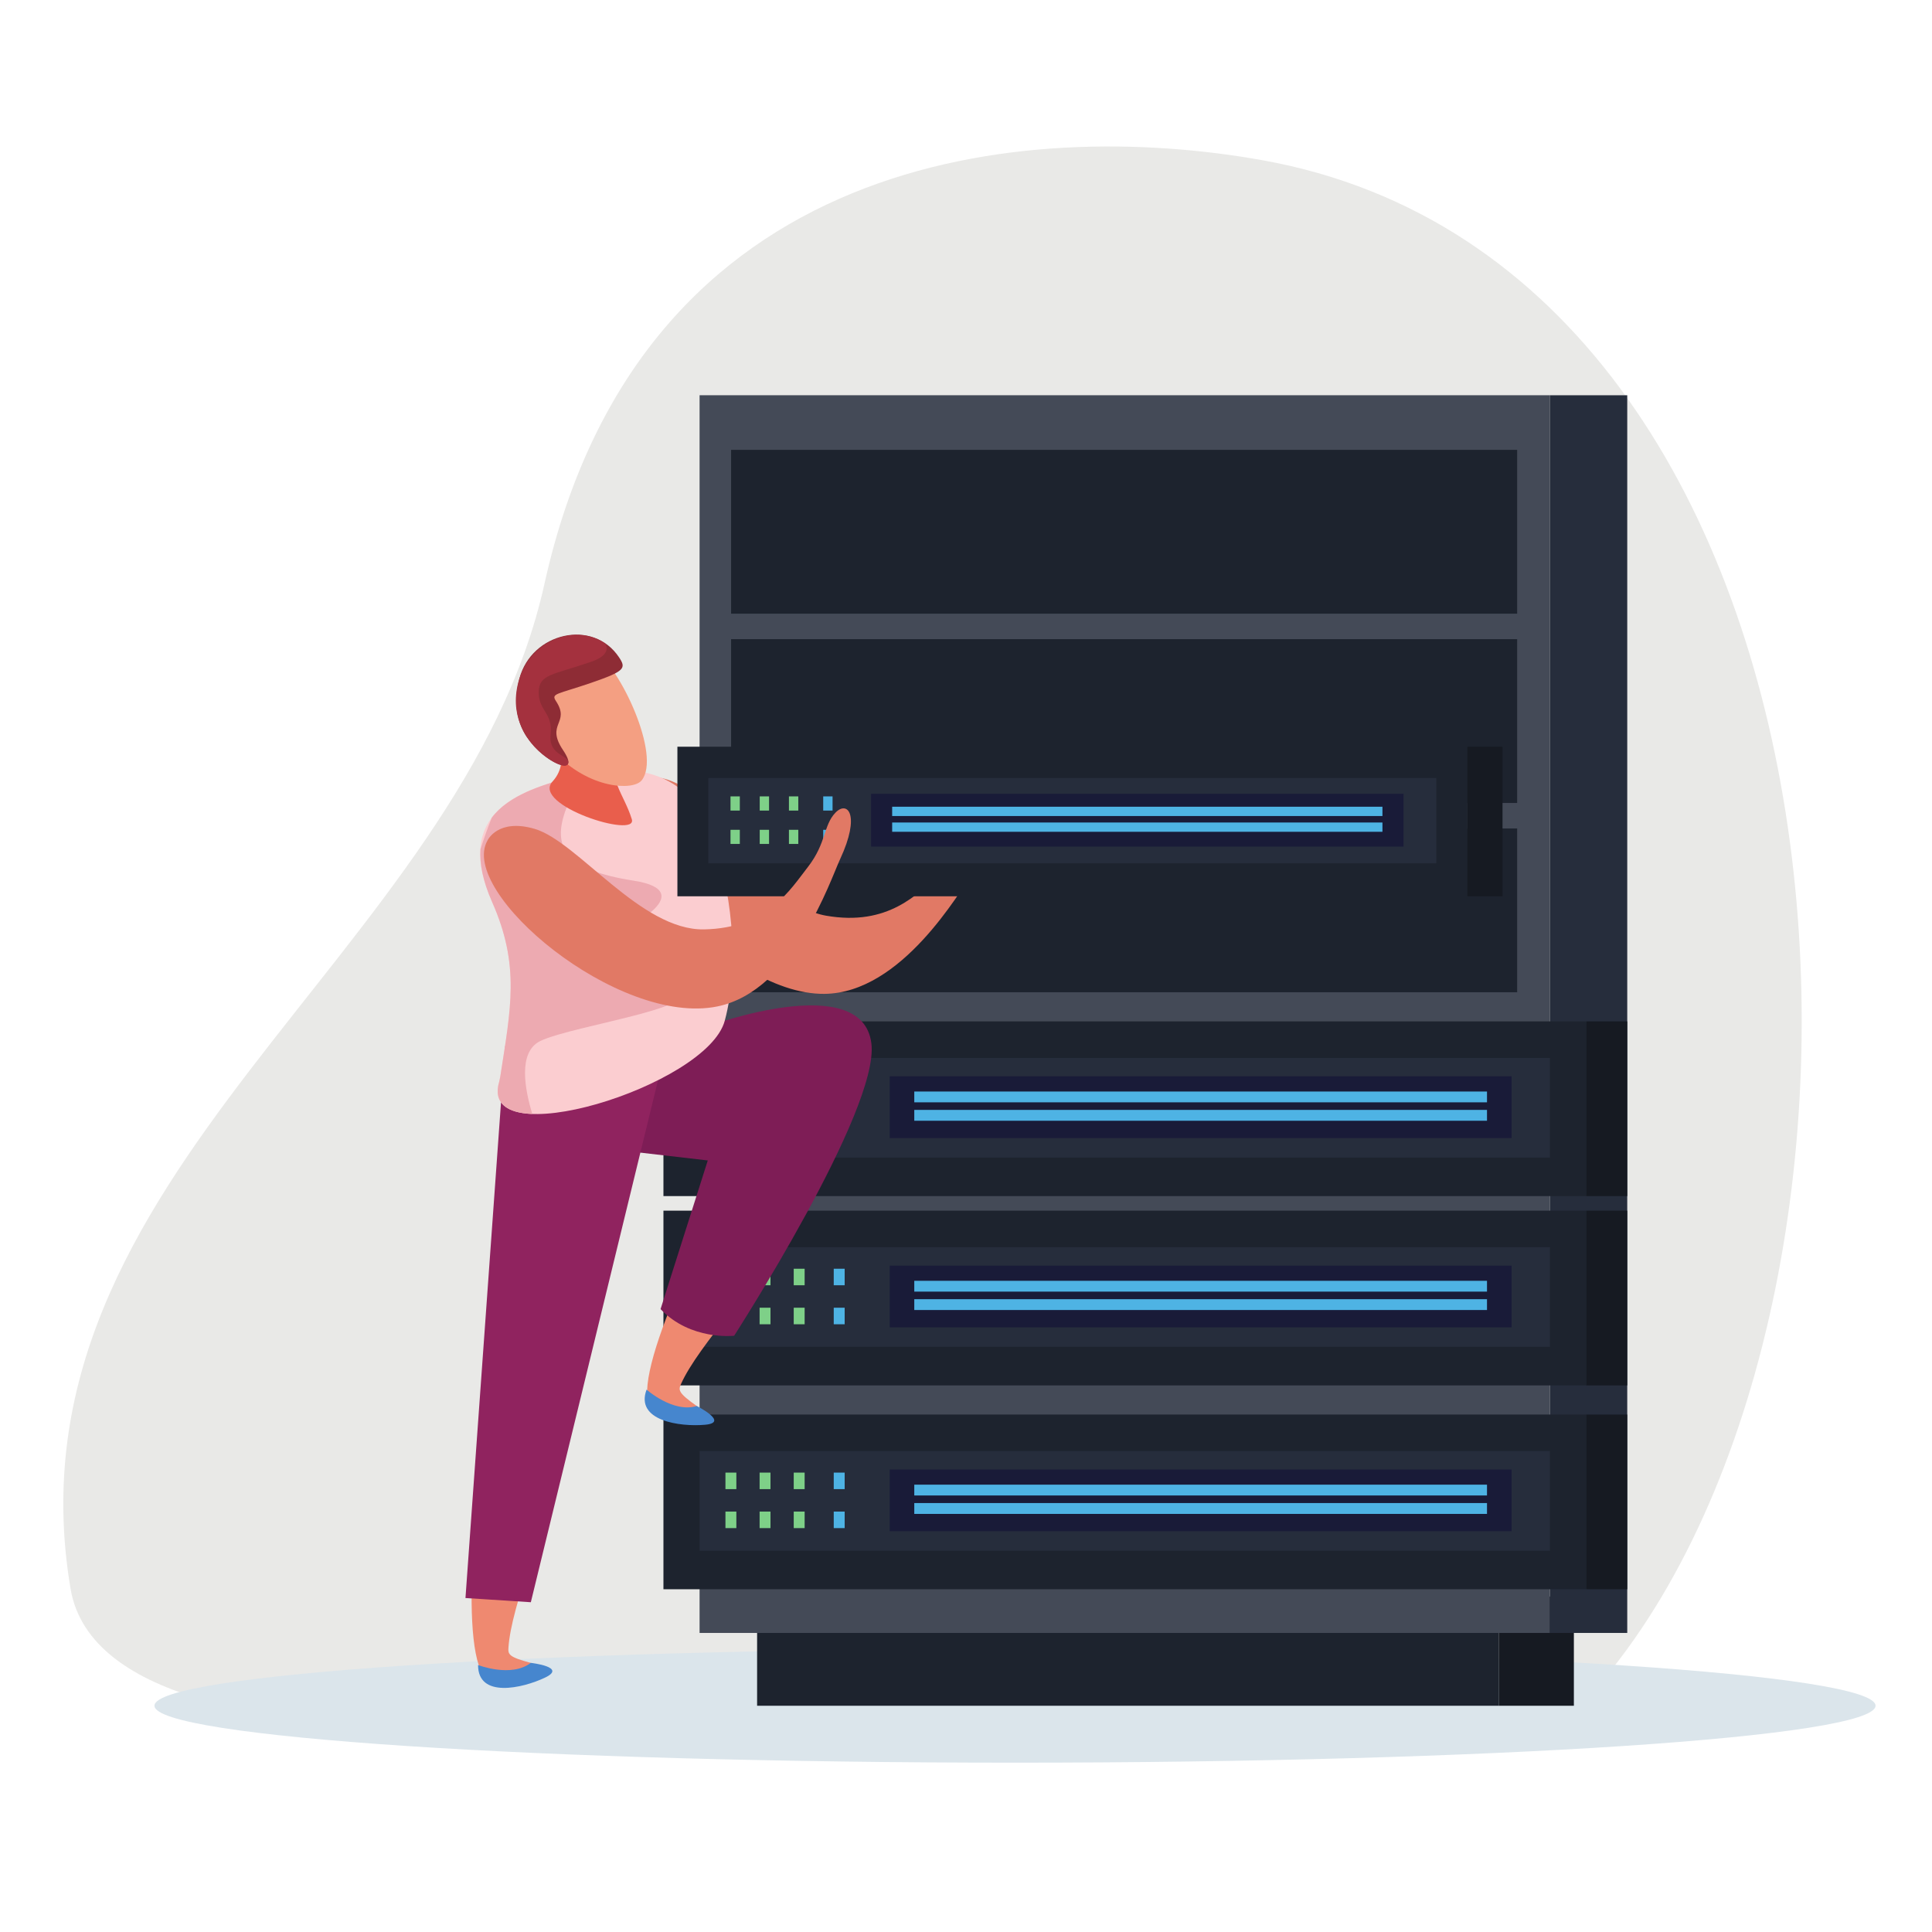 <svg xmlns="http://www.w3.org/2000/svg" xmlns:xlink="http://www.w3.org/1999/xlink" width="500" zoomAndPan="magnify" viewBox="0 0 375 375" height="500" preserveAspectRatio="xMidYMid meet" version="1.0"><path fill="#e9e9e7" d="M 162.09 329.031 C 162.09 329.031 21.078 352.223 13.691 308.355 C 0.066 227.547 89.691 185.527 105.691 113.27 C 124.359 28.957 199.77 22.977 245.031 31.098 C 363.824 52.41 374.91 249.113 311.43 325.758 L 162.09 329.031 " fill-opacity="1" fill-rule="nonzero"/><path fill="#dbe5eb" d="M 364.043 331.078 C 364.043 337.184 289.266 342.133 197.012 342.133 C 104.766 342.133 29.98 337.184 29.98 331.078 C 29.98 324.973 104.766 320.027 197.012 320.027 C 289.266 320.027 364.043 324.973 364.043 331.078 " fill-opacity="1" fill-rule="nonzero"/><path fill="#1d232e" d="M 290.949 331.086 L 146.953 331.086 L 146.953 309.883 L 290.949 309.883 L 290.949 331.086 " fill-opacity="1" fill-rule="nonzero"/><path fill="#161a22" d="M 290.945 331.086 L 305.488 331.086 L 305.488 309.883 L 290.945 309.883 L 290.945 331.086 " fill-opacity="1" fill-rule="nonzero"/><path fill="#444a57" d="M 300.84 316.953 L 135.789 316.953 L 135.789 76.715 L 300.84 76.715 L 300.84 316.953 " fill-opacity="1" fill-rule="nonzero"/><path fill="#262d3c" d="M 300.84 316.953 L 315.848 316.953 L 315.848 76.719 L 300.84 76.719 L 300.84 316.953 " fill-opacity="1" fill-rule="nonzero"/><path fill="#1d232e" d="M 294.48 119.113 L 141.906 119.113 L 141.906 87.316 L 294.48 87.316 L 294.48 119.113 " fill-opacity="1" fill-rule="nonzero"/><path fill="#1d232e" d="M 294.48 155.855 L 141.906 155.855 L 141.906 124.059 L 294.48 124.059 L 294.48 155.855 " fill-opacity="1" fill-rule="nonzero"/><path fill="#1d232e" d="M 294.48 192.598 L 141.906 192.598 L 141.906 160.805 L 294.48 160.805 L 294.48 192.598 " fill-opacity="1" fill-rule="nonzero"/><path fill="#1d232e" d="M 307.898 232.16 L 128.773 232.16 L 128.773 198.25 L 307.898 198.25 L 307.898 232.16 " fill-opacity="1" fill-rule="nonzero"/><path fill="#262d3c" d="M 300.84 224.684 L 135.789 224.684 L 135.789 205.344 L 300.84 205.344 L 300.84 224.684 " fill-opacity="1" fill-rule="nonzero"/><path fill="#7ed088" d="M 140.809 212.73 L 142.926 212.73 L 142.926 209.52 L 140.809 209.52 L 140.809 212.73 " fill-opacity="1" fill-rule="nonzero"/><path fill="#7ed088" d="M 147.438 212.73 L 149.551 212.73 L 149.551 209.52 L 147.438 209.52 L 147.438 212.73 " fill-opacity="1" fill-rule="nonzero"/><path fill="#7ed088" d="M 154.062 212.73 L 156.18 212.73 L 156.18 209.52 L 154.062 209.52 L 154.062 212.73 " fill-opacity="1" fill-rule="nonzero"/><path fill="#4eb3e4" d="M 161.828 212.73 L 163.949 212.73 L 163.949 209.52 L 161.828 209.52 L 161.828 212.73 " fill-opacity="1" fill-rule="nonzero"/><path fill="#7ed088" d="M 140.809 220.297 L 142.926 220.297 L 142.926 217.09 L 140.809 217.09 L 140.809 220.297 " fill-opacity="1" fill-rule="nonzero"/><path fill="#7ed088" d="M 147.438 220.297 L 149.551 220.297 L 149.551 217.09 L 147.438 217.09 L 147.438 220.297 " fill-opacity="1" fill-rule="nonzero"/><path fill="#7ed088" d="M 154.062 220.297 L 156.18 220.297 L 156.18 217.09 L 154.062 217.09 L 154.062 220.297 " fill-opacity="1" fill-rule="nonzero"/><path fill="#4eb3e4" d="M 161.828 220.297 L 163.949 220.297 L 163.949 217.09 L 161.828 217.09 L 161.828 220.297 " fill-opacity="1" fill-rule="nonzero"/><path fill="#191b38" d="M 293.398 220.895 L 172.691 220.895 L 172.691 208.914 L 293.398 208.914 L 293.398 220.895 " fill-opacity="1" fill-rule="nonzero"/><path fill="#4eb3e4" d="M 288.625 213.961 L 177.461 213.961 L 177.461 211.863 L 288.625 211.863 L 288.625 213.961 " fill-opacity="1" fill-rule="nonzero"/><path fill="#4eb3e4" d="M 288.625 217.535 L 177.461 217.535 L 177.461 215.43 L 288.625 215.43 L 288.625 217.535 " fill-opacity="1" fill-rule="nonzero"/><path fill="#1d232e" d="M 307.898 268.906 L 128.773 268.906 L 128.773 234.988 L 307.898 234.988 L 307.898 268.906 " fill-opacity="1" fill-rule="nonzero"/><path fill="#262d3c" d="M 300.84 261.422 L 135.789 261.422 L 135.789 242.086 L 300.84 242.086 L 300.84 261.422 " fill-opacity="1" fill-rule="nonzero"/><path fill="#7ed088" d="M 140.809 249.469 L 142.926 249.469 L 142.926 246.262 L 140.809 246.262 L 140.809 249.469 " fill-opacity="1" fill-rule="nonzero"/><path fill="#7ed088" d="M 147.438 249.469 L 149.551 249.469 L 149.551 246.262 L 147.438 246.262 L 147.438 249.469 " fill-opacity="1" fill-rule="nonzero"/><path fill="#7ed088" d="M 154.062 249.469 L 156.18 249.469 L 156.18 246.262 L 154.062 246.262 L 154.062 249.469 " fill-opacity="1" fill-rule="nonzero"/><path fill="#4eb3e4" d="M 161.828 249.469 L 163.949 249.469 L 163.949 246.262 L 161.828 246.262 L 161.828 249.469 " fill-opacity="1" fill-rule="nonzero"/><path fill="#7ed088" d="M 140.809 257.039 L 142.926 257.039 L 142.926 253.828 L 140.809 253.828 L 140.809 257.039 " fill-opacity="1" fill-rule="nonzero"/><path fill="#7ed088" d="M 147.438 257.039 L 149.551 257.039 L 149.551 253.828 L 147.438 253.828 L 147.438 257.039 " fill-opacity="1" fill-rule="nonzero"/><path fill="#7ed088" d="M 154.062 257.039 L 156.18 257.039 L 156.18 253.828 L 154.062 253.828 L 154.062 257.039 " fill-opacity="1" fill-rule="nonzero"/><path fill="#4eb3e4" d="M 161.828 257.039 L 163.949 257.039 L 163.949 253.828 L 161.828 253.828 L 161.828 257.039 " fill-opacity="1" fill-rule="nonzero"/><path fill="#191b38" d="M 293.398 257.637 L 172.691 257.637 L 172.691 245.656 L 293.398 245.656 L 293.398 257.637 " fill-opacity="1" fill-rule="nonzero"/><path fill="#4eb3e4" d="M 288.625 250.703 L 177.461 250.703 L 177.461 248.602 L 288.625 248.602 L 288.625 250.703 " fill-opacity="1" fill-rule="nonzero"/><path fill="#4eb3e4" d="M 288.625 254.273 L 177.461 254.273 L 177.461 252.172 L 288.625 252.172 L 288.625 254.273 " fill-opacity="1" fill-rule="nonzero"/><path fill="#1d232e" d="M 307.898 308.473 L 128.773 308.473 L 128.773 274.559 L 307.898 274.559 L 307.898 308.473 " fill-opacity="1" fill-rule="nonzero"/><path fill="#161a22" d="M 307.895 232.164 L 315.848 232.164 L 315.848 198.25 L 307.895 198.25 L 307.895 232.164 " fill-opacity="1" fill-rule="nonzero"/><path fill="#161a22" d="M 307.895 268.906 L 315.848 268.906 L 315.848 234.988 L 307.895 234.988 L 307.895 268.906 " fill-opacity="1" fill-rule="nonzero"/><path fill="#161a22" d="M 307.895 308.473 L 315.848 308.473 L 315.848 274.559 L 307.895 274.559 L 307.895 308.473 " fill-opacity="1" fill-rule="nonzero"/><path fill="#262d3c" d="M 300.84 300.992 L 135.789 300.992 L 135.789 281.648 L 300.84 281.648 L 300.84 300.992 " fill-opacity="1" fill-rule="nonzero"/><path fill="#7ed088" d="M 140.809 289.039 L 142.926 289.039 L 142.926 285.832 L 140.809 285.832 L 140.809 289.039 " fill-opacity="1" fill-rule="nonzero"/><path fill="#7ed088" d="M 147.438 289.039 L 149.551 289.039 L 149.551 285.832 L 147.438 285.832 L 147.438 289.039 " fill-opacity="1" fill-rule="nonzero"/><path fill="#7ed088" d="M 154.062 289.039 L 156.18 289.039 L 156.18 285.832 L 154.062 285.832 L 154.062 289.039 " fill-opacity="1" fill-rule="nonzero"/><path fill="#4eb3e4" d="M 161.828 289.039 L 163.949 289.039 L 163.949 285.832 L 161.828 285.832 L 161.828 289.039 " fill-opacity="1" fill-rule="nonzero"/><path fill="#7ed088" d="M 140.809 296.605 L 142.926 296.605 L 142.926 293.395 L 140.809 293.395 L 140.809 296.605 " fill-opacity="1" fill-rule="nonzero"/><path fill="#7ed088" d="M 147.438 296.605 L 149.551 296.605 L 149.551 293.395 L 147.438 293.395 L 147.438 296.605 " fill-opacity="1" fill-rule="nonzero"/><path fill="#7ed088" d="M 154.062 296.605 L 156.18 296.605 L 156.18 293.395 L 154.062 293.395 L 154.062 296.605 " fill-opacity="1" fill-rule="nonzero"/><path fill="#4eb3e4" d="M 161.828 296.605 L 163.949 296.605 L 163.949 293.395 L 161.828 293.395 L 161.828 296.605 " fill-opacity="1" fill-rule="nonzero"/><path fill="#191b38" d="M 293.398 297.207 L 172.691 297.207 L 172.691 285.23 L 293.398 285.23 L 293.398 297.207 " fill-opacity="1" fill-rule="nonzero"/><path fill="#4eb3e4" d="M 288.625 290.27 L 177.461 290.27 L 177.461 288.172 L 288.625 288.172 L 288.625 290.27 " fill-opacity="1" fill-rule="nonzero"/><path fill="#4eb3e4" d="M 288.625 293.848 L 177.461 293.848 L 177.461 291.742 L 288.625 291.742 L 288.625 293.848 " fill-opacity="1" fill-rule="nonzero"/><path fill="#e17965" d="M 122.379 152.715 C 122.379 152.715 125.172 148.812 131.84 152.297 C 139.578 156.375 148.211 175.59 160.316 177.73 C 172.422 179.852 178.129 173.461 182.5 169.641 C 186.844 165.816 186.91 162.359 189.676 160.406 C 192.445 158.453 194.477 161.695 188.863 169.406 C 186.188 173.09 175.055 192.754 160.02 192.91 C 140.34 193.094 114.777 161.469 122.379 152.715 " fill-opacity="1" fill-rule="nonzero"/><path fill="#ef8970" d="M 94.906 275.148 C 91.801 291.629 88.742 326.68 96.02 326.586 C 103.289 326.469 107.277 323.895 103.023 322.762 C 98.773 321.633 98.598 321.133 98.688 319.82 C 99.223 311.562 105.98 295.945 108.707 283.957 C 111.879 270.031 97.637 260.738 94.906 275.148 " fill-opacity="1" fill-rule="nonzero"/><path fill="#4686ce" d="M 92.793 323.18 C 92.793 323.18 99.23 325.684 103.023 322.762 C 103.023 322.762 110.184 323.555 105.773 325.633 C 101.383 327.719 92.773 329.664 92.793 323.18 " fill-opacity="1" fill-rule="nonzero"/><path fill="#ef8970" d="M 144.207 225.438 C 135.539 239.801 120.477 271.598 127.348 274.035 C 134.195 276.469 138.828 275.441 135.234 272.902 C 131.641 270.363 131.641 269.832 132.18 268.633 C 135.578 261.082 147.336 248.812 154.062 238.508 C 161.875 226.555 151.762 212.875 144.207 225.438 " fill-opacity="1" fill-rule="nonzero"/><path fill="#4686ce" d="M 125.5 269.723 C 125.5 269.723 130.668 274.32 135.234 272.902 C 135.234 272.902 141.672 276.129 136.832 276.547 C 131.973 276.977 123.234 275.785 125.5 269.723 " fill-opacity="1" fill-rule="nonzero"/><path fill="#7e1d56" d="M 137.484 199.168 C 137.484 199.168 167.402 188.168 169.137 202.547 C 170.711 215.496 142.496 259.27 142.496 259.27 C 142.496 259.27 134.074 260.25 128.215 254.098 L 137.379 225.242 L 119.406 223.16 L 125.457 203.234 L 137.484 199.168 " fill-opacity="1" fill-rule="nonzero"/><path fill="#90235f" d="M 98.027 203.086 L 90.348 310.176 L 103.035 310.992 L 129.539 202.199 C 129.539 202.199 119.543 206.449 98.027 203.086 " fill-opacity="1" fill-rule="nonzero"/><path fill="#fbcdd0" d="M 140.68 198.113 C 143.695 186.855 141.926 172.008 137.961 161.543 C 132.434 147.035 118.246 148.508 109.879 151.039 C 101.5 153.555 87.688 157.395 95.52 175.078 C 100.984 187.418 99.133 195.785 97.109 208.934 C 97.031 209.273 96.988 209.598 96.902 209.926 C 96.875 209.91 96.855 209.91 96.855 209.91 C 96.867 209.91 96.875 209.91 96.902 209.926 C 92.465 224.535 137.262 210.906 140.68 198.113 " fill-opacity="1" fill-rule="nonzero"/><path fill="#edaab1" d="M 109.879 151.039 C 110.688 150.789 111.543 150.566 112.469 150.363 C 111.777 152.367 110.785 154.66 109.922 156.891 C 107.004 164.543 109.746 168.875 122.988 170.938 C 136.242 172.984 121.973 180.992 113.746 182.832 C 105.527 184.672 117.449 187.312 129.602 191.133 C 141.762 194.938 111.414 198.859 104.852 202.07 C 100.461 204.215 101.898 211.562 103.32 216.219 C 98.516 216.031 95.621 214.188 96.902 209.926 C 96.988 209.598 97.031 209.273 97.109 208.934 C 99.133 195.785 100.984 187.418 95.52 175.078 C 93.691 170.949 93.078 167.598 93.262 164.816 C 93.938 162.723 94.652 160.672 95.457 158.707 C 98.793 154.277 105.191 152.445 109.879 151.039 " fill-opacity="1" fill-rule="nonzero"/><path fill="#e95e4c" d="M 106.938 141.027 C 106.938 141.027 111.352 147.207 107.246 151.688 C 103.031 156.266 123.832 162.891 122.633 159.008 C 121.094 154.027 117.949 151.48 119.375 145.156 L 106.938 141.027 " fill-opacity="1" fill-rule="nonzero"/><path fill="#f49f82" d="M 115.367 126.242 C 120.422 129.551 128.379 146.68 124.547 151.469 C 122.871 153.547 114.336 153.09 107.746 146.141 C 105.031 143.27 101.301 137.684 103.465 130.961 C 104.453 127.914 109.453 122.406 115.367 126.242 " fill-opacity="1" fill-rule="nonzero"/><path fill="#8e2c35" d="M 120.176 127.613 C 121.539 129.688 121.363 130.258 114.77 132.527 C 108.168 134.797 106.918 134.559 107.898 136.055 C 110.793 140.441 105.793 140.387 109.293 145.605 C 112.805 150.832 106.5 148.414 103.141 144.238 C 102.484 143.391 98.801 139.352 100.82 131.699 C 103.18 122.754 115.129 119.988 120.176 127.613 " fill-opacity="1" fill-rule="nonzero"/><path fill="#a4313e" d="M 100.82 131.699 C 98.555 138.824 102.484 143.391 103.141 144.238 C 105.641 147.34 109.797 149.562 110.266 148.211 C 110.82 146.574 106.41 146.812 106.867 142.59 C 107.363 138.391 104.578 138.02 104.562 134.426 C 104.562 130.832 107.273 131.031 114.707 128.465 C 117.73 127.422 118.102 126.109 117.504 124.926 C 111.773 120.973 103.199 124.203 100.82 131.699 " fill-opacity="1" fill-rule="nonzero"/><path fill="#1d232e" d="M 284.832 173.969 L 131.484 173.969 L 131.484 144.938 L 284.832 144.938 L 284.832 173.969 " fill-opacity="1" fill-rule="nonzero"/><path fill="#262d3c" d="M 278.785 167.566 L 137.488 167.566 L 137.488 151.008 L 278.785 151.008 L 278.785 167.566 " fill-opacity="1" fill-rule="nonzero"/><path fill="#7ed088" d="M 141.789 157.332 L 143.598 157.332 L 143.598 154.578 L 141.789 154.578 L 141.789 157.332 " fill-opacity="1" fill-rule="nonzero"/><path fill="#7ed088" d="M 147.461 157.332 L 149.273 157.332 L 149.273 154.578 L 147.461 154.578 L 147.461 157.332 " fill-opacity="1" fill-rule="nonzero"/><path fill="#7ed088" d="M 153.133 157.332 L 154.949 157.332 L 154.949 154.578 L 153.133 154.578 L 153.133 157.332 " fill-opacity="1" fill-rule="nonzero"/><path fill="#4eb3e4" d="M 159.785 157.332 L 161.598 157.332 L 161.598 154.578 L 159.785 154.578 L 159.785 157.332 " fill-opacity="1" fill-rule="nonzero"/><path fill="#7ed088" d="M 141.789 163.809 L 143.598 163.809 L 143.598 161.066 L 141.789 161.066 L 141.789 163.809 " fill-opacity="1" fill-rule="nonzero"/><path fill="#7ed088" d="M 147.461 163.809 L 149.273 163.809 L 149.273 161.066 L 147.461 161.066 L 147.461 163.809 " fill-opacity="1" fill-rule="nonzero"/><path fill="#7ed088" d="M 153.133 163.809 L 154.949 163.809 L 154.949 161.066 L 153.133 161.066 L 153.133 163.809 " fill-opacity="1" fill-rule="nonzero"/><path fill="#4eb3e4" d="M 159.785 163.809 L 161.598 163.809 L 161.598 161.066 L 159.785 161.066 L 159.785 163.809 " fill-opacity="1" fill-rule="nonzero"/><path fill="#191b38" d="M 272.422 164.324 L 169.078 164.324 L 169.078 154.07 L 272.422 154.07 L 272.422 164.324 " fill-opacity="1" fill-rule="nonzero"/><path fill="#4eb3e4" d="M 268.332 158.391 L 173.168 158.391 L 173.168 156.586 L 268.332 156.586 L 268.332 158.391 " fill-opacity="1" fill-rule="nonzero"/><path fill="#4eb3e4" d="M 268.332 161.449 L 173.168 161.449 L 173.168 159.648 L 268.332 159.648 L 268.332 161.449 " fill-opacity="1" fill-rule="nonzero"/><path fill="#161a22" d="M 284.832 173.969 L 291.637 173.969 L 291.637 144.938 L 284.832 144.938 L 284.832 173.969 " fill-opacity="1" fill-rule="nonzero"/><path fill="#e17965" d="M 94.625 163.133 C 94.625 163.133 96.617 158.77 103.82 160.895 C 112.191 163.406 124.371 180.629 136.66 180.395 C 148.934 180.152 153.305 172.781 156.875 168.199 C 160.414 163.605 159.805 160.211 162.148 157.75 C 164.488 155.309 167.094 158.098 163.074 166.742 C 161.145 170.875 153.996 192.32 139.266 195.344 C 119.992 199.309 88.852 173.18 94.625 163.133 " fill-opacity="1" fill-rule="nonzero"/></svg>